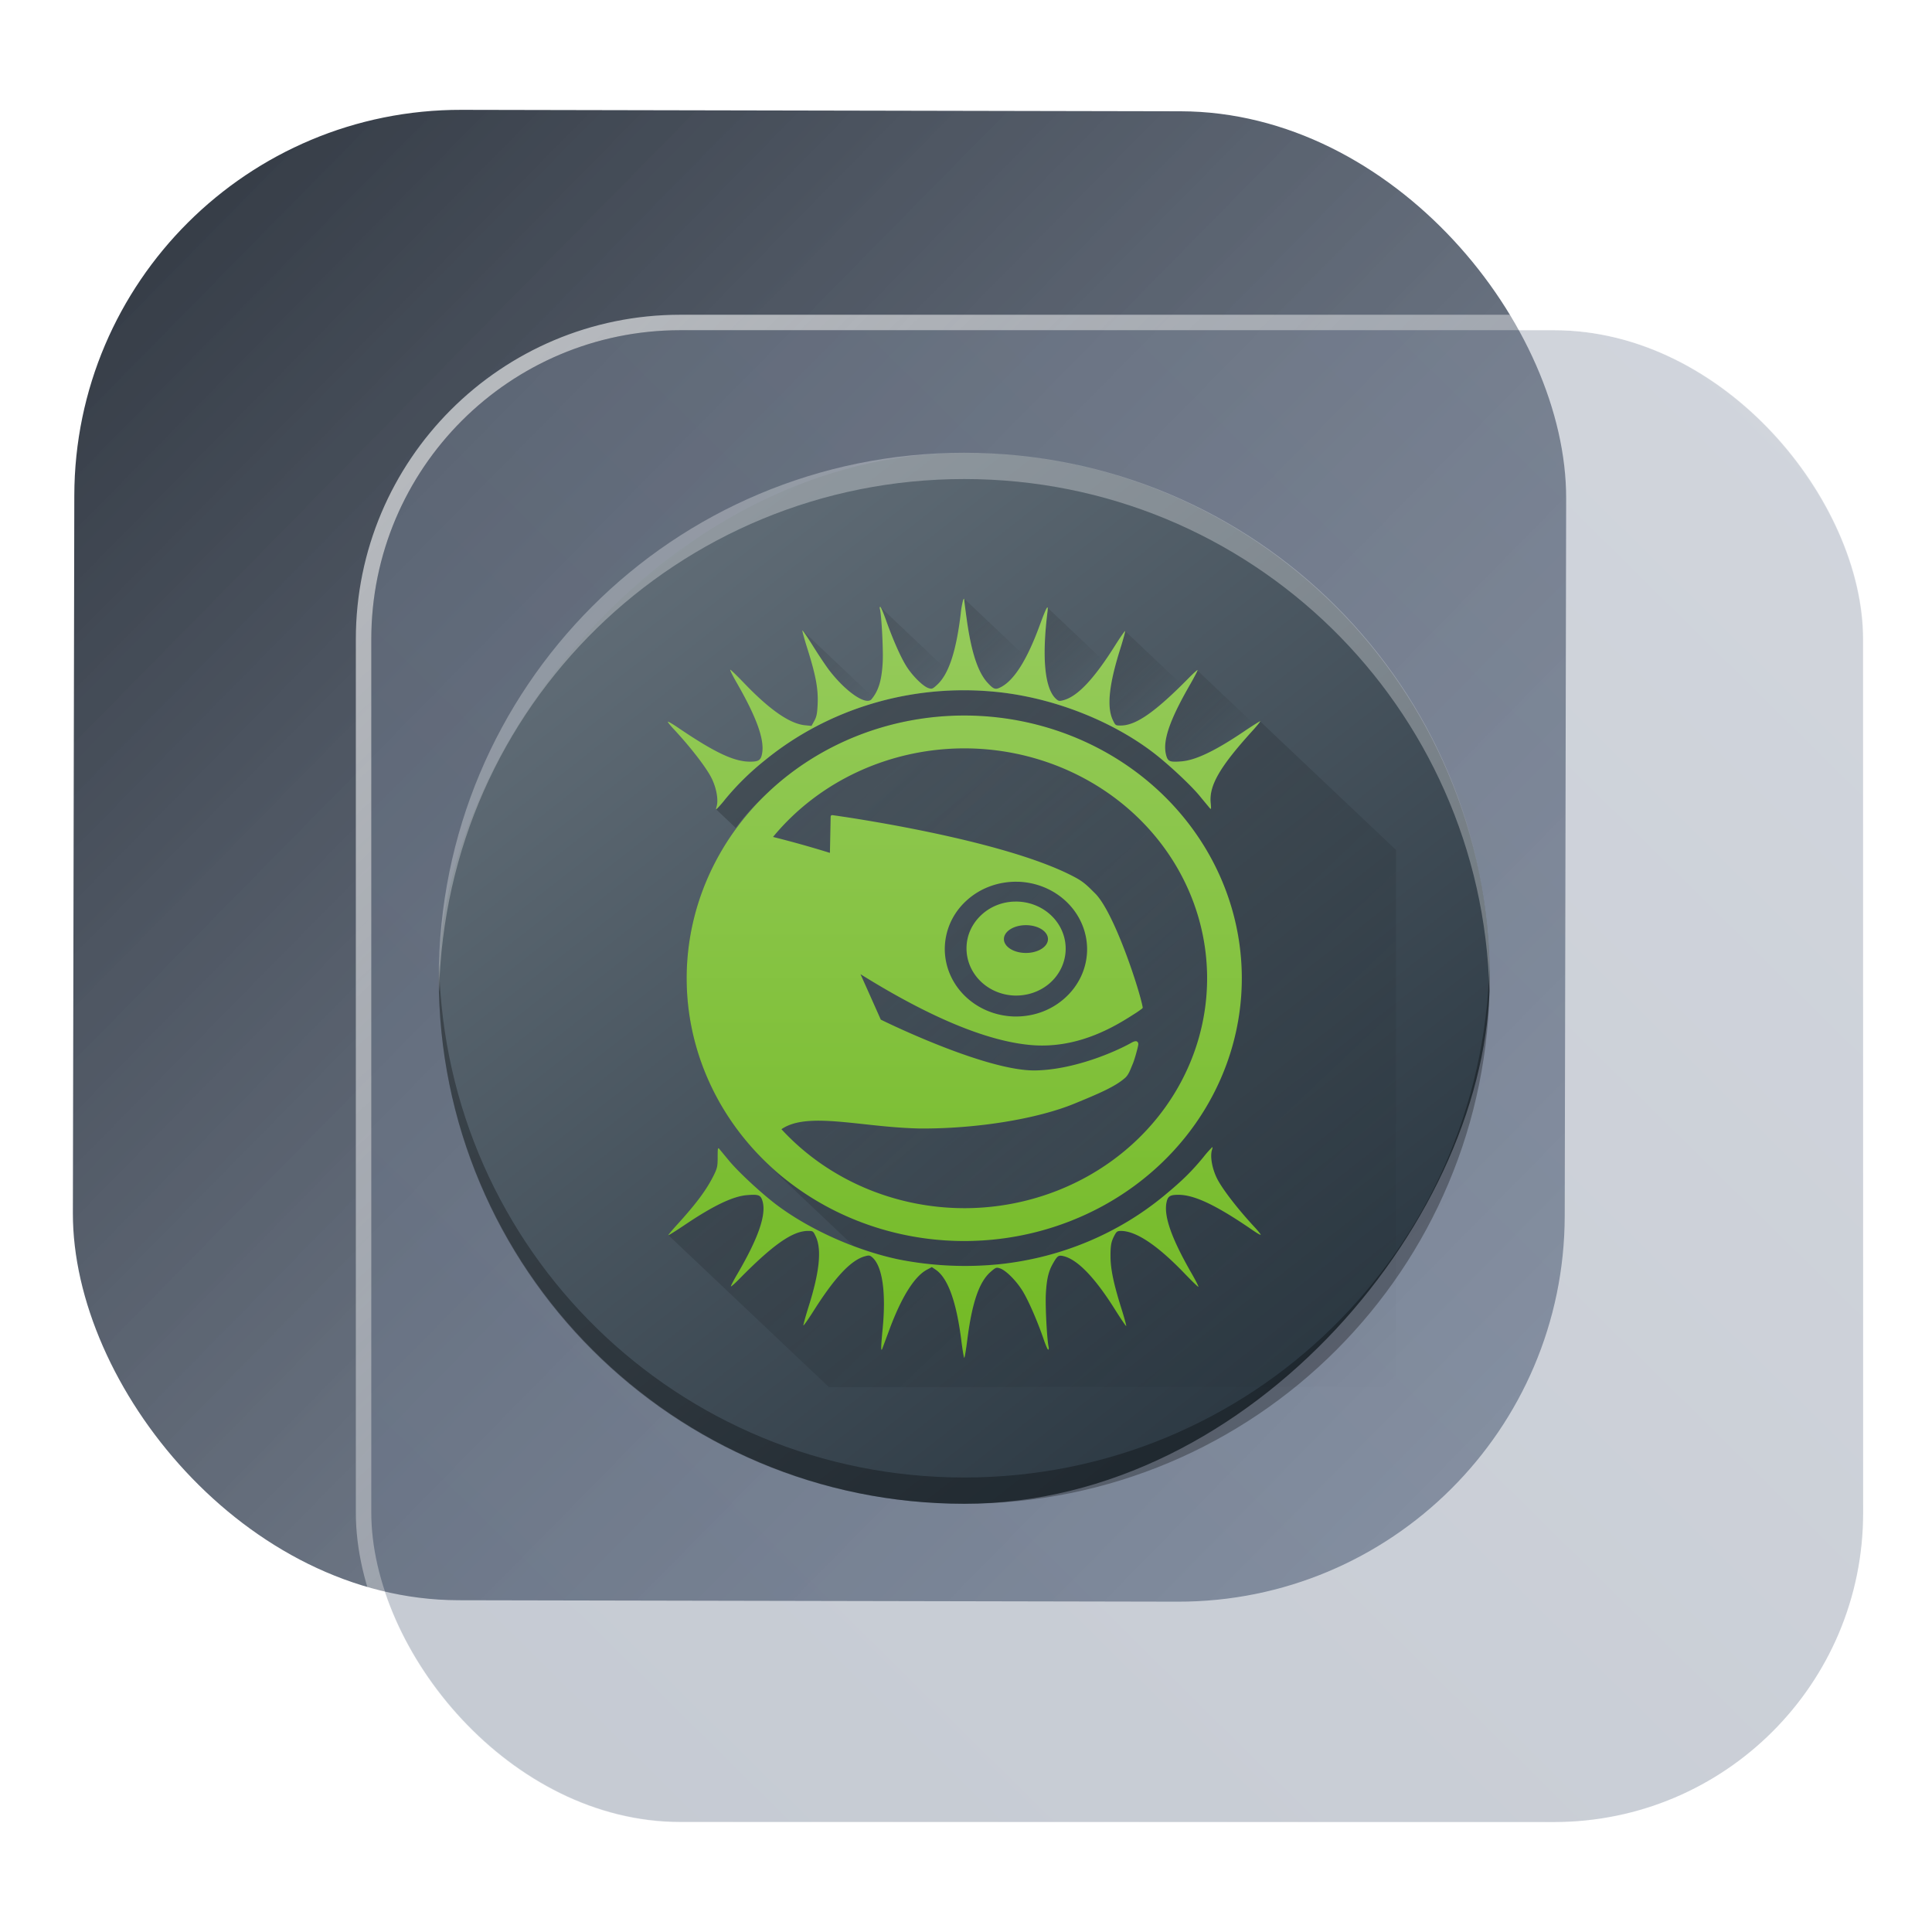 <?xml version="1.0" encoding="UTF-8" standalone="no"?>
<svg
   width="125"
   height="125"
   viewBox="0 0 125 125"
   fill="none"
   version="1.1"
   id="svg8"
   sodipodi:docname="pattern-e17.svg"
   inkscape:version="1.4 (e7c3feb100, 2024-10-09)"
   xmlns:inkscape="http://www.inkscape.org/namespaces/inkscape"
   xmlns:sodipodi="http://sodipodi.sourceforge.net/DTD/sodipodi-0.dtd"
   xmlns:xlink="http://www.w3.org/1999/xlink"
   xmlns="http://www.w3.org/2000/svg"
   xmlns:svg="http://www.w3.org/2000/svg">
  <sodipodi:namedview
     id="namedview8"
     pagecolor="#ffffff"
     bordercolor="#999999"
     borderopacity="1"
     inkscape:showpageshadow="2"
     inkscape:pageopacity="0"
     inkscape:pagecheckerboard="0"
     inkscape:deskcolor="#d1d1d1"
     inkscape:zoom="5.9531249"
     inkscape:cx="63.580054"
     inkscape:cy="40.986877"
     inkscape:window-width="1920"
     inkscape:window-height="994"
     inkscape:window-x="0"
     inkscape:window-y="0"
     inkscape:window-maximized="1"
     inkscape:current-layer="svg8"
     showgrid="true">
    <inkscape:grid
       id="grid1"
       units="px"
       originx="0"
       originy="0"
       spacingx="1"
       spacingy="1"
       empcolor="#0099e5"
       empopacity="0.302"
       color="#0099e5"
       opacity="0.149"
       empspacing="5"
       enabled="true"
       visible="true" />
  </sodipodi:namedview>
  <defs
     id="defs8">
    <linearGradient
       id="linearGradient17"
       inkscape:collect="always">
      <stop
         style="stop-color:#ffffff;stop-opacity:0.6;"
         offset="0"
         id="stop17" />
      <stop
         style="stop-color:#ffffff;stop-opacity:0;"
         offset="1"
         id="stop18" />
    </linearGradient>
    <linearGradient
       id="linearGradient3"
       inkscape:collect="always">
      <stop
         style="stop-color:#6f7c91;stop-opacity:1;"
         offset="0"
         id="stop15" />
      <stop
         style="stop-color:#8b95a7;stop-opacity:1;"
         offset="1"
         id="stop16" />
    </linearGradient>
    <linearGradient
       id="linearGradient1"
       inkscape:collect="always">
      <stop
         style="stop-color:#373e48;stop-opacity:1"
         offset="0"
         id="stop1" />
      <stop
         style="stop-color:#6f7c91;stop-opacity:0.803;"
         offset="1"
         id="stop2" />
    </linearGradient>
    <linearGradient
       id="linearGradient14"
       x1="28.738"
       y1="25"
       x2="28.738"
       y2="51"
       gradientUnits="userSpaceOnUse"
       spreadMethod="pad">
      <stop
         stop-color="#FFD075"
         stop-opacity="0.8"
         id="stop13"
         style="stop-color:#00ccff;stop-opacity:0.8;"
         offset="0" />
      <stop
         offset="1"
         stop-color="#FFD075"
         stop-opacity="0"
         id="stop14"
         style="stop-color:#00ccff;stop-opacity:0.1;" />
    </linearGradient>
    <linearGradient
       id="linearGradient12"
       x1="28.738"
       y1="25"
       x2="28.738"
       y2="51"
       gradientUnits="userSpaceOnUse"
       spreadMethod="pad">
      <stop
         stop-color="#FFD075"
         stop-opacity="0.8"
         id="stop11"
         style="stop-color:#00ccff;stop-opacity:0.738;"
         offset="0" />
      <stop
         offset="1"
         stop-color="#FFD075"
         stop-opacity="0"
         id="stop12"
         style="stop-color:#aa87de;stop-opacity:0.271;" />
    </linearGradient>
    <linearGradient
       id="linearGradient10"
       x1="28.738"
       y1="25"
       x2="28.738"
       y2="51"
       gradientUnits="userSpaceOnUse">
      <stop
         stop-color="#FFD075"
         stop-opacity="0.8"
         id="stop9"
         style="stop-color:#00ccff;stop-opacity:0.738;"
         offset="0" />
      <stop
         offset="1"
         stop-color="#FFD075"
         stop-opacity="0"
         id="stop10"
         style="stop-color:#aa87de;stop-opacity:0.226;" />
    </linearGradient>
    <linearGradient
       id="paint0_linear_403_1580"
       x1="29"
       y1="13"
       x2="29.238"
       y2="55.989"
       gradientUnits="userSpaceOnUse"
       xlink:href="#paint1_linear_403_1580">
      <stop
         stop-color="#FFD075"
         stop-opacity="0.5"
         id="stop3"
         style="stop-color:#00ccff;stop-opacity:0.5;"
         offset="0" />
      <stop
         offset="1"
         stop-color="#FFD075"
         stop-opacity="0"
         id="stop4"
         style="stop-color:#5599ff;stop-opacity:0.102;" />
    </linearGradient>
    <linearGradient
       id="paint1_linear_403_1580"
       x1="29.912"
       y1="18.219"
       x2="30.129"
       y2="55.989"
       gradientUnits="userSpaceOnUse">
      <stop
         stop-color="#FFD075"
         stop-opacity="0.5"
         id="stop5"
         offset="0"
         style="stop-color:#00ccff;stop-opacity:0.5;" />
      <stop
         offset="1"
         stop-color="#FFD075"
         stop-opacity="0"
         id="stop6"
         style="stop-color:#5599ff;stop-opacity:0.102;" />
    </linearGradient>
    <linearGradient
       id="paint2_linear_403_1580"
       x1="28.738"
       y1="25"
       x2="28.738"
       y2="51"
       gradientUnits="userSpaceOnUse"
       xlink:href="#linearGradient12">
      <stop
         stop-color="#FFD075"
         stop-opacity="0.8"
         id="stop7"
         style="stop-color:#00ccff;stop-opacity:0.738;"
         offset="0" />
      <stop
         offset="1"
         stop-color="#FFD075"
         stop-opacity="0"
         id="stop8"
         style="stop-color:#aa87de;stop-opacity:0.55;" />
    </linearGradient>
    <linearGradient
       id="paint134_linear_0_1"
       x1="812"
       y1="234.758"
       x2="908.522"
       y2="331.28"
       gradientUnits="userSpaceOnUse"
       gradientTransform="translate(-791.415,-219.535)">
      <stop
         stop-color="#5D9CED"
         id="stop555" />
      <stop
         offset="1"
         stop-color="#1877F2"
         id="stop556" />
    </linearGradient>
    <filter
       id="filter76_f_0_1"
       x="802.277"
       y="205.435"
       width="112.902"
       height="112.902"
       filterUnits="userSpaceOnUse"
       color-interpolation-filters="sRGB">
      <feFlood
         flood-opacity="0"
         result="BackgroundImageFix"
         id="feFlood254" />
      <feBlend
         mode="normal"
         in="SourceGraphic"
         in2="BackgroundImageFix"
         result="shape"
         id="feBlend255" />
      <feGaussianBlur
         stdDeviation="12"
         result="effect1_foregroundBlur_0_1"
         id="feGaussianBlur255" />
    </filter>
    <filter
       id="filter77_b_0_1"
       x="826"
       y="219"
       width="128.522"
       height="128.522"
       filterUnits="userSpaceOnUse"
       color-interpolation-filters="sRGB">
      <feFlood
         flood-opacity="0"
         result="BackgroundImageFix"
         id="feFlood255" />
      <feGaussianBlur
         in="BackgroundImageFix"
         stdDeviation="7.5"
         id="feGaussianBlur256" />
      <feComposite
         in2="SourceAlpha"
         operator="in"
         result="effect1_backgroundBlur_0_1"
         id="feComposite256" />
      <feBlend
         mode="normal"
         in="SourceGraphic"
         in2="effect1_backgroundBlur_0_1"
         result="shape"
         id="feBlend256" />
    </filter>
    <linearGradient
       id="paint135_linear_0_1"
       x1="926.169"
       y1="251.154"
       x2="842"
       y2="328.788"
       gradientUnits="userSpaceOnUse">
      <stop
         stop-color="#5698ED"
         id="stop557"
         style="stop-color:#939dac;stop-opacity:1" />
      <stop
         offset="1"
         stop-color="#1877F2"
         id="stop558"
         style="stop-color:#6f7c91;stop-opacity:1" />
    </linearGradient>
    <linearGradient
       id="paint136_linear_0_1"
       x1="842"
       y1="235"
       x2="938.522"
       y2="331.522"
       gradientUnits="userSpaceOnUse"
       gradientTransform="matrix(1,0,0,1,0.184,0.051)">
      <stop
         stop-color="white"
         stop-opacity="0.25"
         id="stop559"
         offset="0"
         style="stop-color:#ffffff;stop-opacity:0.5;" />
      <stop
         offset="1"
         stop-color="white"
         stop-opacity="0"
         id="stop560" />
    </linearGradient>
    <filter
       id="filter78_bd_0_1"
       x="860"
       y="240"
       width="60"
       height="86"
       filterUnits="userSpaceOnUse"
       color-interpolation-filters="sRGB">
      <feFlood
         flood-opacity="0"
         result="BackgroundImageFix"
         id="feFlood256" />
      <feGaussianBlur
         in="BackgroundImageFix"
         stdDeviation="7.5"
         id="feGaussianBlur257" />
      <feComposite
         in2="SourceAlpha"
         operator="in"
         result="effect1_backgroundBlur_0_1"
         id="feComposite257" />
      <feColorMatrix
         in="SourceAlpha"
         type="matrix"
         values="0 0 0 0 0 0 0 0 0 0 0 0 0 0 0 0 0 0 127 0"
         result="hardAlpha"
         id="feColorMatrix257" />
      <feOffset
         dx="5"
         dy="5"
         id="feOffset257" />
      <feGaussianBlur
         stdDeviation="5"
         id="feGaussianBlur258" />
      <feComposite
         in2="hardAlpha"
         operator="out"
         id="feComposite258" />
      <feColorMatrix
         type="matrix"
         values="0 0 0 0 0.088 0 0 0 0 0.391 0 0 0 0 0.783 0 0 0 0.5 0"
         id="feColorMatrix258" />
      <feBlend
         mode="normal"
         in2="effect1_backgroundBlur_0_1"
         result="effect2_dropShadow_0_1"
         id="feBlend258" />
      <feBlend
         mode="normal"
         in="SourceGraphic"
         in2="effect2_dropShadow_0_1"
         result="shape"
         id="feBlend259" />
    </filter>
    <linearGradient
       id="paint137_linear_0_1"
       x1="906.923"
       y1="237.051"
       x2="843.181"
       y2="278.747"
       gradientUnits="userSpaceOnUse"
       gradientTransform="translate(-123.904,-16.204)">
      <stop
         stop-color="white"
         id="stop561" />
      <stop
         offset="0.883"
         stop-color="white"
         stop-opacity="0.2"
         id="stop562" />
    </linearGradient>
    <linearGradient
       id="paint138_linear_0_1"
       x1="881.154"
       y1="305.974"
       x2="913.942"
       y2="281.384"
       gradientUnits="userSpaceOnUse">
      <stop
         stop-color="white"
         stop-opacity="0.25"
         id="stop563" />
      <stop
         offset="1"
         stop-color="white"
         stop-opacity="0"
         id="stop564" />
    </linearGradient>
    <linearGradient
       id="linearGradient4349">
      <stop
         style="stop-color:#000000;stop-opacity:1;"
         offset="0"
         id="stop2228" />
      <stop
         style="stop-color:#000000;stop-opacity:0;"
         offset="1"
         id="stop2230" />
    </linearGradient>
    <linearGradient
       id="linearGradient3790">
      <stop
         id="stop3802"
         offset="0"
         style="stop-color:#ddca97;stop-opacity:1;" />
      <stop
         style="stop-color:#a4966f;stop-opacity:1;"
         offset="0.573"
         id="stop3808" />
      <stop
         style="stop-color:#363024;stop-opacity:1;"
         offset="1"
         id="stop3794" />
    </linearGradient>
    <linearGradient
       id="linearGradient6064">
      <stop
         id="stop6066"
         offset="0"
         style="stop-color:#837a66;stop-opacity:1" />
      <stop
         id="stop6068"
         offset="1"
         style="stop-color:#5a5446;stop-opacity:0.431;" />
    </linearGradient>
    <linearGradient
       id="linearGradient4231-4">
      <stop
         style="stop-color:#363024;stop-opacity:1;"
         offset="0"
         id="stop4233-2" />
      <stop
         style="stop-color:#bdb294;stop-opacity:0;"
         offset="1"
         id="stop4235-7" />
    </linearGradient>
    <linearGradient
       id="linearGradient4231">
      <stop
         id="stop4355"
         offset="0"
         style="stop-color:#2a251b;stop-opacity:1;" />
      <stop
         style="stop-color:#bdb294;stop-opacity:0;"
         offset="1"
         id="stop4235" />
    </linearGradient>
    <linearGradient
       id="linearGradient3937">
      <stop
         style="stop-color:#676150;stop-opacity:1;"
         offset="0"
         id="stop3939" />
      <stop
         style="stop-color:#5a5446;stop-opacity:0.087;"
         offset="1"
         id="stop3941" />
    </linearGradient>
    <linearGradient
       id="linearGradient5140-7">
      <stop
         id="stop5142-8"
         offset="0"
         style="stop-color:#fdfdfd;stop-opacity:1;" />
      <stop
         style="stop-color:#ffffff;stop-opacity:1;"
         offset="0.382"
         id="stop5144-6" />
      <stop
         style="stop-color:#d9d9d9;stop-opacity:1;"
         offset="0.739"
         id="stop5146-5" />
      <stop
         id="stop5148-6"
         offset="0.898"
         style="stop-color:#c5c5c5;stop-opacity:1;" />
      <stop
         id="stop5150-2"
         offset="1"
         style="stop-color:#eaeaea;stop-opacity:1;" />
    </linearGradient>
    <linearGradient
       id="linearGradient5240-6-7">
      <stop
         id="stop5248-9-0"
         offset="0"
         style="stop-color:#434e54;stop-opacity:1;" />
      <stop
         style="stop-color:#23292d;stop-opacity:1"
         offset="1"
         id="stop5244-3-19" />
    </linearGradient>
    <linearGradient
       id="linearGradient5258-5-2">
      <stop
         id="stop5260-8-1"
         offset="0"
         style="stop-color:#000000;stop-opacity:1;" />
      <stop
         style="stop-color:#434e54;stop-opacity:1;"
         offset="0.908"
         id="stop5262-0-6" />
      <stop
         id="stop5264-4-0"
         offset="1"
         style="stop-color:#23292d;stop-opacity:1" />
    </linearGradient>
    <linearGradient
       id="linearGradient5049-0">
      <stop
         style="stop-color:#ffffff;stop-opacity:1;"
         offset="0"
         id="stop5051-9" />
      <stop
         style="stop-color:#ffffff;stop-opacity:0.338;"
         offset="1"
         id="stop5053-1" />
    </linearGradient>
    <linearGradient
       id="linearGradient5757">
      <stop
         style="stop-color:#7b8386;stop-opacity:1;"
         offset="0"
         id="stop5759" />
      <stop
         id="stop5767"
         offset="0.435"
         style="stop-color:#24282a;stop-opacity:1" />
      <stop
         id="stop5765"
         offset="0.747"
         style="stop-color:#000000;stop-opacity:1;" />
      <stop
         style="stop-color:#000000;stop-opacity:1;"
         offset="0.898"
         id="stop5769" />
      <stop
         id="stop5771"
         offset="0.96"
         style="stop-color:#3d4143;stop-opacity:1;" />
      <stop
         style="stop-color:#7b8386;stop-opacity:1;"
         offset="1"
         id="stop5761" />
    </linearGradient>
    <linearGradient
       id="linearGradient5942">
      <stop
         style="stop-color:#b9c1c3;stop-opacity:1;"
         offset="0"
         id="stop5944" />
      <stop
         style="stop-color:#2b3132;stop-opacity:1;"
         offset="1"
         id="stop5946" />
    </linearGradient>
    <linearGradient
       id="linearGradient6280">
      <stop
         style="stop-color:#000000;stop-opacity:0;"
         offset="0"
         id="stop6282" />
      <stop
         style="stop-color:#000000;stop-opacity:1;"
         offset="1"
         id="stop6284" />
    </linearGradient>
    <linearGradient
       id="linearGradient6392">
      <stop
         id="stop6394"
         offset="0"
         style="stop-color:#c5d914;stop-opacity:0.988;" />
      <stop
         style="stop-color:#d27513;stop-opacity:0.988;"
         offset="0.008"
         id="stop8982" />
      <stop
         style="stop-color:#cc7112;stop-opacity:0.988;"
         offset="0.017"
         id="stop8980" />
      <stop
         style="stop-color:#bf6a11;stop-opacity:0.988;"
         offset="0.033"
         id="stop8978" />
      <stop
         style="stop-color:#a65c0e;stop-opacity:0.992;"
         offset="0.066"
         id="stop8976" />
      <stop
         style="stop-color:#734009;stop-opacity:1"
         offset="0.133"
         id="stop6396" />
      <stop
         id="stop6404"
         offset="0.49"
         style="stop-color:#ce8e4c;stop-opacity:1" />
      <stop
         style="stop-color:#eec69d;stop-opacity:1"
         offset="0.631"
         id="stop6398" />
      <stop
         style="stop-color:#f9d6b3;stop-opacity:1"
         offset="0.713"
         id="stop6400" />
      <stop
         id="stop6402"
         offset="1"
         style="stop-color:#d97914;stop-opacity:0.996" />
    </linearGradient>
    <linearGradient
       id="linearGradient6412">
      <stop
         style="stop-color:#575757;stop-opacity:1"
         offset="0"
         id="stop6414" />
      <stop
         id="stop6424"
         offset="0.076"
         style="stop-color:#b8b8b8;stop-opacity:1" />
      <stop
         id="stop6422"
         offset="0.242"
         style="stop-color:#a9a9a9;stop-opacity:1" />
      <stop
         id="stop6420"
         offset="0.694"
         style="stop-color:#fdfdfd;stop-opacity:1" />
      <stop
         style="stop-color:#f4f4f4;stop-opacity:0.992;"
         offset="0.797"
         id="stop6426" />
      <stop
         style="stop-color:#c1c1c1;stop-opacity:0.988"
         offset="1"
         id="stop6416" />
    </linearGradient>
    <linearGradient
       id="linearGradient6492">
      <stop
         style="stop-color:#050505;stop-opacity:1"
         offset="0"
         id="stop6494" />
      <stop
         id="stop6500"
         offset="0.467"
         style="stop-color:#3f3f3f;stop-opacity:1;" />
      <stop
         style="stop-color:#7b7b7b;stop-opacity:1;"
         offset="0.734"
         id="stop6502" />
      <stop
         id="stop6618"
         offset="0.867"
         style="stop-color:#3d3d3d;stop-opacity:1;" />
      <stop
         style="stop-color:#000000;stop-opacity:1;"
         offset="1"
         id="stop6496" />
    </linearGradient>
    <linearGradient
       inkscape:collect="always"
       xlink:href="#linearGradient1"
       id="linearGradient2"
       x1="19.504"
       y1="11.647"
       x2="105.764"
       y2="96.061"
       gradientUnits="userSpaceOnUse"
       gradientTransform="matrix(1,0,0,0.999,-4.271,0.113)" />
    <linearGradient
       inkscape:collect="always"
       xlink:href="#linearGradient3"
       id="linearGradient16"
       x1="847.959"
       y1="325.79"
       x2="932.228"
       y2="240.41"
       gradientUnits="userSpaceOnUse" />
    <linearGradient
       inkscape:collect="always"
       xlink:href="#linearGradient17"
       id="linearGradient18"
       x1="850.456"
       y1="238.646"
       x2="932.574"
       y2="325.778"
       gradientUnits="userSpaceOnUse" />
    <linearGradient
       inkscape:collect="always"
       xlink:href="#a-6"
       id="linearGradient898"
       gradientUnits="userSpaceOnUse"
       gradientTransform="matrix(1.7,0,0,1.7,-756.928,-827.075)"
       x1="389.32"
       y1="547.675"
       x2="426.695"
       y2="499.921" />
    <linearGradient
       gradientTransform="matrix(1.05,0,0,1.05,-511.305,-492.968)"
       gradientUnits="userSpaceOnUse"
       x2="426.695"
       y2="499.921"
       y1="547.675"
       id="a-6"
       x1="389.32">
      <stop
         stop-color="#18222a"
         style="stop-color:#1e2b35;stop-opacity:1"
         id="stop216" />
      <stop
         stop-color="#566069"
         offset="1"
         style="stop-color:#6d7983;stop-opacity:1"
         id="stop218" />
    </linearGradient>
    <linearGradient
       inkscape:collect="always"
       xlink:href="#d"
       id="linearGradient900"
       gradientUnits="userSpaceOnUse"
       gradientTransform="matrix(1.995,0,0,1.889,30.459,33.072)"
       x1="10"
       y1="10"
       x2="30"
       y2="30" />
    <linearGradient
       id="d"
       gradientUnits="userSpaceOnUse"
       x1="10"
       x2="30"
       y1="10"
       y2="30"
       gradientTransform="matrix(0.822,0,0,0.778,-9.136,-31.888)">
      <stop
         offset="0"
         id="stop232" />
      <stop
         offset="1"
         stop-opacity="0"
         id="stop234" />
    </linearGradient>
    <linearGradient
       inkscape:collect="always"
       xlink:href="#e"
       id="linearGradient902"
       gradientUnits="userSpaceOnUse"
       gradientTransform="matrix(1.995,0,0,1.889,30.459,33.072)"
       x1="10"
       y1="10"
       x2="22"
       y2="22" />
    <linearGradient
       id="e"
       gradientUnits="userSpaceOnUse"
       x1="10"
       x2="22"
       y1="10"
       y2="22"
       gradientTransform="matrix(0.822,0,0,0.778,-9.136,-31.888)">
      <stop
         offset="0"
         stop-color="#171e25"
         id="stop219" />
      <stop
         offset="1"
         stop-opacity="0"
         id="stop221" />
    </linearGradient>
    <linearGradient
       inkscape:collect="always"
       xlink:href="#b"
       id="linearGradient904"
       gradientUnits="userSpaceOnUse"
       gradientTransform="matrix(1.995,0,0,1.889,30.459,33.072)"
       x1="16"
       y1="3"
       x2="17.993"
       y2="4.993" />
    <linearGradient
       id="b">
      <stop
         offset="0"
         stop-color="#292c2f"
         id="stop237" />
      <stop
         offset="1"
         stop-opacity="0"
         id="stop239" />
    </linearGradient>
    <linearGradient
       inkscape:collect="always"
       xlink:href="#b"
       id="linearGradient906"
       gradientUnits="userSpaceOnUse"
       gradientTransform="matrix(1.995,0,0,1.889,30.459,33.072)"
       x1="13.277"
       y1="3.281"
       x2="15.44"
       y2="5.444" />
    <linearGradient
       inkscape:collect="always"
       xlink:href="#b"
       id="linearGradient908"
       gradientUnits="userSpaceOnUse"
       gradientTransform="matrix(1.995,0,0,1.889,30.459,33.072)"
       x1="18.694"
       y1="3.315"
       x2="20.543"
       y2="5.148" />
    <linearGradient
       inkscape:collect="always"
       xlink:href="#b"
       id="linearGradient910"
       gradientUnits="userSpaceOnUse"
       gradientTransform="matrix(1.995,0,0,1.889,30.459,33.072)"
       x1="10.753"
       y1="4.083"
       x2="13.038"
       y2="6.368" />
    <linearGradient
       inkscape:collect="always"
       xlink:href="#b"
       id="linearGradient912"
       gradientUnits="userSpaceOnUse"
       gradientTransform="matrix(1.995,0,0,1.889,30.459,33.072)"
       x1="21.214"
       y1="4.115"
       x2="23.053"
       y2="5.943" />
    <linearGradient
       inkscape:collect="always"
       xlink:href="#b"
       id="linearGradient914"
       gradientUnits="userSpaceOnUse"
       gradientTransform="matrix(1.995,0,0,1.889,30.459,33.072)"
       x1="23.558"
       y1="5.454"
       x2="25.418"
       y2="7.314" />
    <linearGradient
       inkscape:collect="always"
       xlink:href="#a"
       id="linearGradient916"
       gradientUnits="userSpaceOnUse"
       gradientTransform="matrix(1.995,0,0,1.889,30.459,33.072)"
       x1="26.401"
       y1="29"
       x2="26.401"
       y2="3" />
    <linearGradient
       id="a"
       gradientUnits="userSpaceOnUse"
       x1="567.307"
       x2="567.307"
       y1="691.461"
       y2="39.516">
      <stop
         offset="0"
         stop-color="#73ba25"
         id="stop242" />
      <stop
         offset="1"
         stop-color="#96cb5c"
         id="stop244" />
    </linearGradient>
    <linearGradient
       inkscape:collect="always"
       xlink:href="#a"
       id="linearGradient918"
       gradientUnits="userSpaceOnUse"
       gradientTransform="matrix(1.995,0,0,1.889,30.459,33.072)"
       x1="26"
       y1="29"
       x2="26"
       y2="3" />
  </defs>
  <rect
     x="4.872"
     y="7.047"
     width="96.522"
     height="96.428"
     rx="25"
     transform="matrix(1,0.002,-0.002,1,0,0)"
     id="rect106"
     style="fill:url(#linearGradient2);fill-opacity:1;stroke-width:1" />
  <g
     filter="url(#filter76_f_0_1)"
     id="g107"
     transform="translate(-817.977,-213.636)" />
  <g
     filter="url(#filter77_b_0_1)"
     id="g109"
     transform="translate(-817.977,-213.636)">
    <rect
       x="842"
       y="235"
       width="96.522"
       height="96.522"
       rx="20"
       fill-opacity="0.4"
       id="rect108"
       style="fill:url(#linearGradient16);opacity:1" />
    <rect
       x="841.5"
       y="234.5"
       width="97.5"
       height="97.5"
       rx="20.496"
       id="rect109"
       style="stroke:url(#linearGradient18)" />
  </g>
  <rect
     width="67.997"
     x="-96.385"
     y="29.3"
     rx="33.999"
     height="67.993"
     transform="scale(-1,1)"
     style="display:inline;fill:url(#linearGradient898);stroke-width:4.76;stroke-opacity:0.55"
     id="rect223-70"
     ry="33.997" />
  <path
     style="display:inline;opacity:0.3;fill:#000000;fill-opacity:1;stroke-width:4.76;stroke-opacity:0.55"
     d="m 28.406,62.447 c -0.006,0.283 -0.02,0.565 -0.02,0.85 0,18.834 15.163,33.997 33.998,33.997 18.835,0 33.999,-15.162 33.999,-33.997 0,-0.285 -0.013,-0.565 -0.02,-0.85 -0.449,18.438 -15.436,33.147 -33.978,33.147 -18.55,0 -33.529,-14.709 -33.978,-33.147"
     id="path225-9" />
  <path
     d="m 28.406,64.141 c -0.006,-0.283 -0.02,-0.564 -0.02,-0.85 0,-18.834 15.163,-33.997 33.998,-33.997 18.835,0 33.999,15.163 33.999,33.997 0,0.285 -0.013,0.567 -0.02,0.85 -0.449,-18.438 -15.436,-33.147 -33.978,-33.147 -18.55,0 -33.529,14.709 -33.978,33.147"
     style="display:inline;opacity:0.3;fill:#ffffff;fill-opacity:1;stroke-width:4.76;stroke-opacity:0.55"
     id="path229-36" />
  <path
     d="m 62.312,44.664 a 19.655,18.606 0 0 0 -12.819,4.52 c -0.948,0.755 -1.81,1.602 -2.572,2.525 -0.299,0.363 -0.559,0.661 -0.581,0.661 l 1.263,1.196 c 7.722,-10.799 30.746,-5.383 30.542,3.95 2.199,11.445 -1.792,20.889 -13.765,20.889 -4.825,0.004 -11.107,0.344 -14.525,-2.88 l 5.342,5.062 a 19.755,18.7 0 0 0 2.913,0.892 c 2.005,0.425 4.488,0.54 6.621,0.306 a 19.469,18.43 0 0 0 10.632,-4.463 c 1.127,-0.935 1.728,-1.53 2.494,-2.458 0.295,-0.359 0.555,-0.65 0.577,-0.65 0.02,0 0.013,0.075 -0.02,0.166 -0.148,0.44 0.013,1.294 0.367,1.951 0.379,0.705 1.359,1.961 2.401,3.079 0.21,0.225 0.381,0.438 0.381,0.474 0,0.036 -0.226,-0.088 -0.499,-0.276 -2.361,-1.624 -3.781,-2.306 -4.825,-2.306 -0.545,0 -0.69,0.096 -0.77,0.502 -0.18,0.897 0.333,2.336 1.636,4.603 0.267,0.467 0.459,0.846 0.425,0.844 -0.036,0 -0.441,-0.391 -0.9,-0.869 -1.748,-1.819 -3.133,-2.746 -4.109,-2.746 -0.226,0 -0.285,0.044 -0.413,0.283 -0.219,0.415 -0.265,0.652 -0.259,1.388 9.94e-4,0.801 0.202,1.755 0.684,3.29 0.2,0.637 0.345,1.175 0.327,1.192 -0.02,0.019 -0.337,-0.453 -0.708,-1.048 -1.331,-2.119 -2.47,-3.29 -3.388,-3.481 -0.291,-0.061 -0.365,-0.002 -0.662,0.523 -0.271,0.484 -0.389,0.996 -0.439,1.936 -0.042,0.77 0.072,2.951 0.18,3.432 0.02,0.093 0.007,0.17 -0.028,0.17 -0.036,0 -0.166,-0.299 -0.289,-0.661 -0.405,-1.19 -0.992,-2.531 -1.371,-3.143 -0.415,-0.671 -1.078,-1.332 -1.457,-1.456 -0.235,-0.077 -0.275,-0.062 -0.613,0.232 -0.74,0.646 -1.201,2 -1.505,4.412 -0.08,0.629 -0.17,1.143 -0.196,1.143 -0.026,0 -0.11,-0.498 -0.188,-1.11 -0.315,-2.524 -0.872,-4.061 -1.664,-4.594 l -0.245,-0.164 -0.315,0.164 c -0.81,0.431 -1.656,1.781 -2.44,3.897 l -0.443,1.196 c -0.106,0.28 -0.1,-0.075 0.016,-1.239 0.233,-2.376 -0.016,-4.09 -0.678,-4.656 -0.148,-0.126 -0.206,-0.132 -0.479,-0.056 -0.902,0.257 -1.942,1.362 -3.312,3.532 -0.349,0.548 -0.643,0.969 -0.656,0.933 -0.011,-0.038 0.14,-0.582 0.335,-1.207 0.71,-2.255 0.858,-3.714 0.459,-4.548 -0.164,-0.347 -0.178,-0.357 -0.509,-0.355 -0.99,0.004 -2.267,0.899 -4.436,3.107 -0.275,0.281 -0.519,0.497 -0.539,0.48 -0.018,-0.019 0.172,-0.383 0.421,-0.812 1.357,-2.321 1.88,-3.831 1.622,-4.703 -0.116,-0.395 -0.245,-0.448 -0.978,-0.391 -0.918,0.069 -2.173,0.665 -4.023,1.912 -0.579,0.389 -1.064,0.691 -1.088,0.68 l 10.38,9.826 H 90.323 V 54.992 l -8.792,-8.32 c 0.013,0.019 -0.239,0.327 -0.569,0.689 -2.047,2.261 -2.74,3.47 -2.634,4.579 0.04,0.45 0.036,0.463 -0.092,0.31 l -0.635,-0.767 c -0.599,-0.725 -2.091,-2.11 -3.059,-2.841 -2.78,-2.097 -6.597,-3.547 -10.207,-3.884 -0.678,-0.064 -1.351,-0.093 -2.023,-0.093 z m -19.066,35.251 0.048,-0.057 -0.052,0.054 z m 3.097,-27.544 c -0.004,0 0.006,-0.03 0.004,-0.038 l -0.016,0.026 z m 3.318,22.956 v 0.007 l 0.114,0.108 c -0.04,-0.038 -0.074,-0.081 -0.114,-0.119 z"
     opacity="0.2"
     id="path256-2-0"
     style="fill:url(#linearGradient900);stroke-width:1.942" />
  <path
     d="m 80.345,63.294 a 17.959,17 0 0 1 -17.959,17 17.959,17 0 0 1 -17.959,-17 17.959,17 0 0 1 17.959,-17 17.959,17 0 0 1 17.959,17 z"
     fill="url(#e)"
     opacity="0.2"
     id="path258-7-6"
     style="fill:url(#linearGradient902);stroke-width:1.942" />
  <path
     d="m 62.386,38.738 v 0.113 c 0.006,0.088 0.074,0.629 0.16,1.25 0.297,2.112 0.726,3.408 1.353,4.084 0.405,0.438 0.509,0.463 0.912,0.24 0.523,-0.291 1.044,-0.96 1.552,-1.923 z"
     fill="url(#f)"
     opacity="0.2"
     id="path260-0-2"
     style="fill:url(#linearGradient904);stroke-width:1.942" />
  <path
     d="m 56.953,39.269 c 0.04,0.005 0.204,0.395 0.375,0.876 0.457,1.277 0.94,2.367 1.317,2.969 0.385,0.612 1.07,1.286 1.421,1.404 0.225,0.075 0.269,0.061 0.565,-0.214 0.241,-0.221 0.449,-0.557 0.639,-0.95 z"
     fill="url(#g)"
     opacity="0.2"
     id="path262-9-6"
     style="fill:url(#linearGradient906);stroke-width:1.942" />
  <path
     d="m 67.782,39.322 a 1.299,1.23 0 0 1 -0.016,0.279 c -0.373,3.022 -0.166,5.002 0.583,5.644 0.148,0.127 0.202,0.129 0.479,0.051 0.742,-0.21 1.596,-1.037 2.624,-2.501 z"
     fill="url(#h)"
     opacity="0.2"
     id="path264-3-1"
     style="fill:url(#linearGradient908);stroke-width:1.942" />
  <path
     d="m 51.916,40.784 0.016,0.04 c 0.038,0.007 0.329,0.436 0.688,1.012 0.371,0.593 0.846,1.302 1.058,1.57 1.074,1.381 2.361,2.248 2.71,1.832 0.034,-0.044 0.056,-0.093 0.088,-0.138 z"
     fill="url(#i)"
     opacity="0.2"
     id="path266-6-8"
     style="fill:url(#linearGradient910);stroke-width:1.942" />
  <path
     d="m 72.798,40.833 -0.007,0.007 c 0.011,0.048 -0.136,0.586 -0.333,1.215 -0.71,2.267 -0.858,3.693 -0.459,4.529 0.164,0.346 0.176,0.357 0.509,0.355 0.914,-0.004 2.075,-0.797 3.951,-2.644 z"
     fill="url(#j)"
     opacity="0.2"
     id="path268-0-7"
     style="fill:url(#linearGradient912);stroke-width:1.942" />
  <path
     d="m 77.468,43.374 c 0.007,0.036 -0.2,0.438 -0.485,0.937 -1.317,2.289 -1.772,3.623 -1.544,4.52 0.112,0.44 0.223,0.489 0.984,0.431 0.918,-0.07 2.167,-0.665 4.019,-1.91 0.395,-0.266 0.547,-0.35 0.738,-0.465 z"
     fill="url(#k)"
     opacity="0.2"
     id="path270-6-9"
     style="fill:url(#linearGradient914);stroke-width:1.942" />
  <path
     d="m 46.357,52.204 c 0.148,-0.44 -0.013,-1.294 -0.367,-1.951 -0.379,-0.704 -1.357,-1.96 -2.399,-3.079 -0.212,-0.227 -0.383,-0.44 -0.383,-0.476 0,-0.036 0.279,0.123 0.619,0.353 2.408,1.636 3.66,2.229 4.705,2.229 0.545,0 0.69,-0.093 0.77,-0.499 0.18,-0.897 -0.333,-2.338 -1.636,-4.605 -0.267,-0.467 -0.457,-0.846 -0.419,-0.846 0.034,0 0.439,0.391 0.898,0.869 1.662,1.734 2.957,2.629 3.941,2.726 l 0.419,0.041 0.182,-0.329 c 0.148,-0.268 0.19,-0.484 0.216,-1.126 0.038,-0.958 -0.126,-1.829 -0.664,-3.54 -0.2,-0.631 -0.345,-1.162 -0.325,-1.179 0.02,-0.019 0.339,0.451 0.71,1.045 0.371,0.593 0.846,1.3 1.056,1.568 1.074,1.381 2.361,2.253 2.708,1.834 0.459,-0.552 0.662,-1.234 0.724,-2.414 0.04,-0.814 -0.08,-3.079 -0.186,-3.43 -0.022,-0.074 -0.01,-0.132 0.026,-0.132 0.036,0 0.208,0.397 0.379,0.884 0.457,1.277 0.94,2.367 1.317,2.967 0.385,0.612 1.07,1.29 1.419,1.405 0.225,0.075 0.267,0.061 0.565,-0.213 0.746,-0.686 1.231,-2.148 1.525,-4.59 a 6.365,6.026 0 0 1 0.16,-0.907 c 0.06,-0.093 0.068,-0.093 0.07,0.007 0,0.068 0.076,0.642 0.164,1.281 0.295,2.112 0.724,3.409 1.353,4.086 0.405,0.436 0.509,0.465 0.91,0.242 0.83,-0.461 1.654,-1.785 2.438,-3.923 0.463,-1.256 0.591,-1.479 0.519,-0.905 -0.373,3.022 -0.17,5.002 0.579,5.644 0.148,0.127 0.206,0.132 0.479,0.055 0.908,-0.257 1.96,-1.379 3.316,-3.532 0.347,-0.55 0.639,-0.969 0.652,-0.931 0.014,0.037 -0.14,0.586 -0.339,1.222 -0.71,2.267 -0.854,3.695 -0.459,4.53 0.166,0.348 0.18,0.359 0.513,0.357 0.994,-0.004 2.239,-0.878 4.434,-3.109 0.279,-0.281 0.519,-0.497 0.539,-0.48 0.016,0.017 -0.208,0.448 -0.499,0.956 -1.317,2.289 -1.772,3.623 -1.544,4.52 0.112,0.44 0.224,0.491 0.982,0.433 0.918,-0.07 2.171,-0.665 4.021,-1.91 0.585,-0.395 1.078,-0.705 1.094,-0.688 0.016,0.016 -0.239,0.327 -0.573,0.693 -2.045,2.261 -2.742,3.47 -2.636,4.579 0.042,0.448 0.038,0.461 -0.09,0.31 -0.072,-0.087 -0.359,-0.431 -0.633,-0.765 -0.599,-0.725 -2.095,-2.114 -3.063,-2.843 -2.78,-2.097 -6.593,-3.547 -10.205,-3.884 a 19.689,18.638 0 0 0 -14.84,4.428 17.903,16.947 0 0 0 -2.574,2.524 7.164,6.781 0 0 1 -0.583,0.661 c -0.02,0 -0.013,-0.075 0.018,-0.166 z M 62.199,86.739 c -0.315,-2.526 -0.874,-4.061 -1.664,-4.594 l -0.245,-0.166 -0.315,0.168 c -0.81,0.429 -1.656,1.778 -2.438,3.895 l -0.445,1.197 c -0.106,0.28 -0.1,-0.075 0.013,-1.241 0.235,-2.374 -0.013,-4.09 -0.678,-4.658 -0.148,-0.127 -0.204,-0.132 -0.479,-0.057 -0.902,0.257 -1.94,1.366 -3.312,3.534 -0.347,0.548 -0.643,0.969 -0.656,0.933 -0.011,-0.037 0.14,-0.58 0.335,-1.205 0.712,-2.255 0.86,-3.714 0.463,-4.55 -0.164,-0.346 -0.18,-0.357 -0.511,-0.355 -0.99,0.004 -2.267,0.901 -4.436,3.109 -0.277,0.281 -0.519,0.497 -0.539,0.478 -0.018,-0.017 0.172,-0.383 0.423,-0.812 1.357,-2.321 1.878,-3.831 1.62,-4.703 -0.118,-0.397 -0.245,-0.446 -0.98,-0.391 -0.918,0.07 -2.171,0.665 -4.023,1.91 -0.585,0.395 -1.078,0.704 -1.091,0.689 -0.016,-0.016 0.261,-0.348 0.617,-0.737 1.217,-1.345 1.852,-2.203 2.311,-3.122 0.235,-0.472 0.263,-0.597 0.263,-1.19 0,-0.604 0.013,-0.652 0.12,-0.519 l 0.621,0.75 c 0.599,0.725 2.095,2.112 3.063,2.843 2.125,1.602 5.132,2.952 7.878,3.534 a 20.952,19.833 0 0 0 6.623,0.308 19.461,18.422 0 0 0 10.628,-4.465 c 1.129,-0.935 1.73,-1.526 2.496,-2.455 a 7.024,6.649 0 0 1 0.575,-0.65 c 0.02,0 0.013,0.074 -0.016,0.164 -0.148,0.44 0.013,1.294 0.365,1.951 0.379,0.705 1.359,1.961 2.4,3.079 0.21,0.225 0.381,0.438 0.381,0.474 0,0.036 -0.223,-0.088 -0.497,-0.278 -2.361,-1.624 -3.783,-2.304 -4.825,-2.304 -0.547,0 -0.692,0.093 -0.772,0.501 -0.18,0.897 0.333,2.338 1.636,4.605 0.267,0.465 0.459,0.846 0.423,0.846 -0.034,0 -0.439,-0.393 -0.898,-0.871 -1.748,-1.819 -3.133,-2.744 -4.111,-2.744 -0.226,0 -0.285,0.043 -0.413,0.283 -0.22,0.412 -0.263,0.65 -0.259,1.386 0.004,0.801 0.204,1.757 0.686,3.292 0.2,0.637 0.347,1.171 0.329,1.19 -0.02,0.019 -0.339,-0.453 -0.712,-1.046 -1.329,-2.119 -2.47,-3.292 -3.386,-3.483 -0.293,-0.061 -0.367,-0.002 -0.662,0.525 -0.271,0.482 -0.389,0.994 -0.439,1.934 -0.042,0.771 0.072,2.952 0.18,3.432 0.02,0.093 0.007,0.17 -0.028,0.17 -0.036,0 -0.166,-0.297 -0.289,-0.661 -0.407,-1.188 -0.992,-2.531 -1.371,-3.143 -0.415,-0.67 -1.078,-1.332 -1.459,-1.456 -0.235,-0.077 -0.273,-0.064 -0.611,0.23 -0.74,0.646 -1.203,2.002 -1.507,4.414 -0.08,0.629 -0.166,1.143 -0.194,1.143 -0.026,0 -0.11,-0.501 -0.188,-1.111 z"
     id="path272-2-2"
     style="fill:url(#linearGradient916);stroke-width:1.942" />
  <path
     d="m 62.386,46.294 a 17.959,17 0 0 0 -17.959,17 17.959,17 0 0 0 17.959,17 17.959,17 0 0 0 17.959,-17 17.959,17 0 0 0 -17.959,-17 z m 0,2.125 a 15.714,14.875 0 0 1 15.714,14.875 15.714,14.875 0 0 1 -15.714,14.875 15.714,14.875 0 0 1 -11.827,-5.11 c 1.131,-0.774 2.987,-0.578 5.27,-0.334 1.111,0.123 2.379,0.261 3.69,0.289 3.66,0.023 7.603,-0.618 10.031,-1.624 1.572,-0.646 2.574,-1.077 3.203,-1.617 0.227,-0.178 0.345,-0.467 0.467,-0.774 l 0.086,-0.206 c 0.1,-0.251 0.249,-0.78 0.315,-1.071 0.028,-0.127 0.06,-0.251 -0.054,-0.334 -0.1,-0.074 -0.335,0.061 -0.335,0.061 -1.068,0.608 -3.735,1.759 -6.228,1.808 -3.097,0.058 -9.369,-2.966 -10.017,-3.287 -0.437,-0.98 -0.872,-1.961 -1.313,-2.939 4.49,2.799 8.211,4.346 11.059,4.586 3.173,0.266 5.647,-1.371 6.719,-2.053 0.14,-0.088 0.279,-0.189 0.409,-0.283 0.024,-0.017 0.08,-0.061 0.072,-0.103 -0.18,-1.052 -1.836,-6.158 -3.089,-7.385 -0.345,-0.333 -0.623,-0.661 -1.181,-0.973 -4.536,-2.503 -15.297,-4.012 -15.8,-4.08 0,0 -0.052,-0.007 -0.086,0.02 -0.028,0.025 -0.034,0.075 -0.034,0.075 0,0 -0.04,2.11 -0.048,2.346 a 65.279,61.793 0 0 0 -3.68,-1.031 15.714,14.875 0 0 1 12.372,-5.731 z m 3.274,8.629 0.231,9.7e-4 a 4.619,4.373 0 0 1 4.442,4.511 4.589,4.344 0 0 1 -1.459,3.034 c -0.898,0.799 -2.069,1.209 -3.306,1.171 a 4.619,4.373 0 0 1 -4.438,-4.511 c 0.046,-1.164 0.559,-2.244 1.457,-3.035 0.844,-0.746 1.928,-1.152 3.073,-1.171 z m 0.032,1.284 a 3.163,2.994 0 0 0 -2.139,0.812 c -0.625,0.555 -0.992,1.303 -1.018,2.116 a 3.223,3.051 0 0 0 3.097,3.152 c 0.858,0.024 1.68,-0.264 2.307,-0.818 a 3.219,3.047 0 0 0 -2.247,-5.263 z m 0.684,1.526 c 0.788,0 1.427,0.402 1.427,0.901 0,0.495 -0.639,0.897 -1.427,0.897 -0.786,0 -1.423,-0.402 -1.423,-0.897 0,-0.498 0.637,-0.901 1.423,-0.901 z"
     id="path274-6-0"
     style="fill:url(#linearGradient918);stroke-width:1.942" />
</svg>
